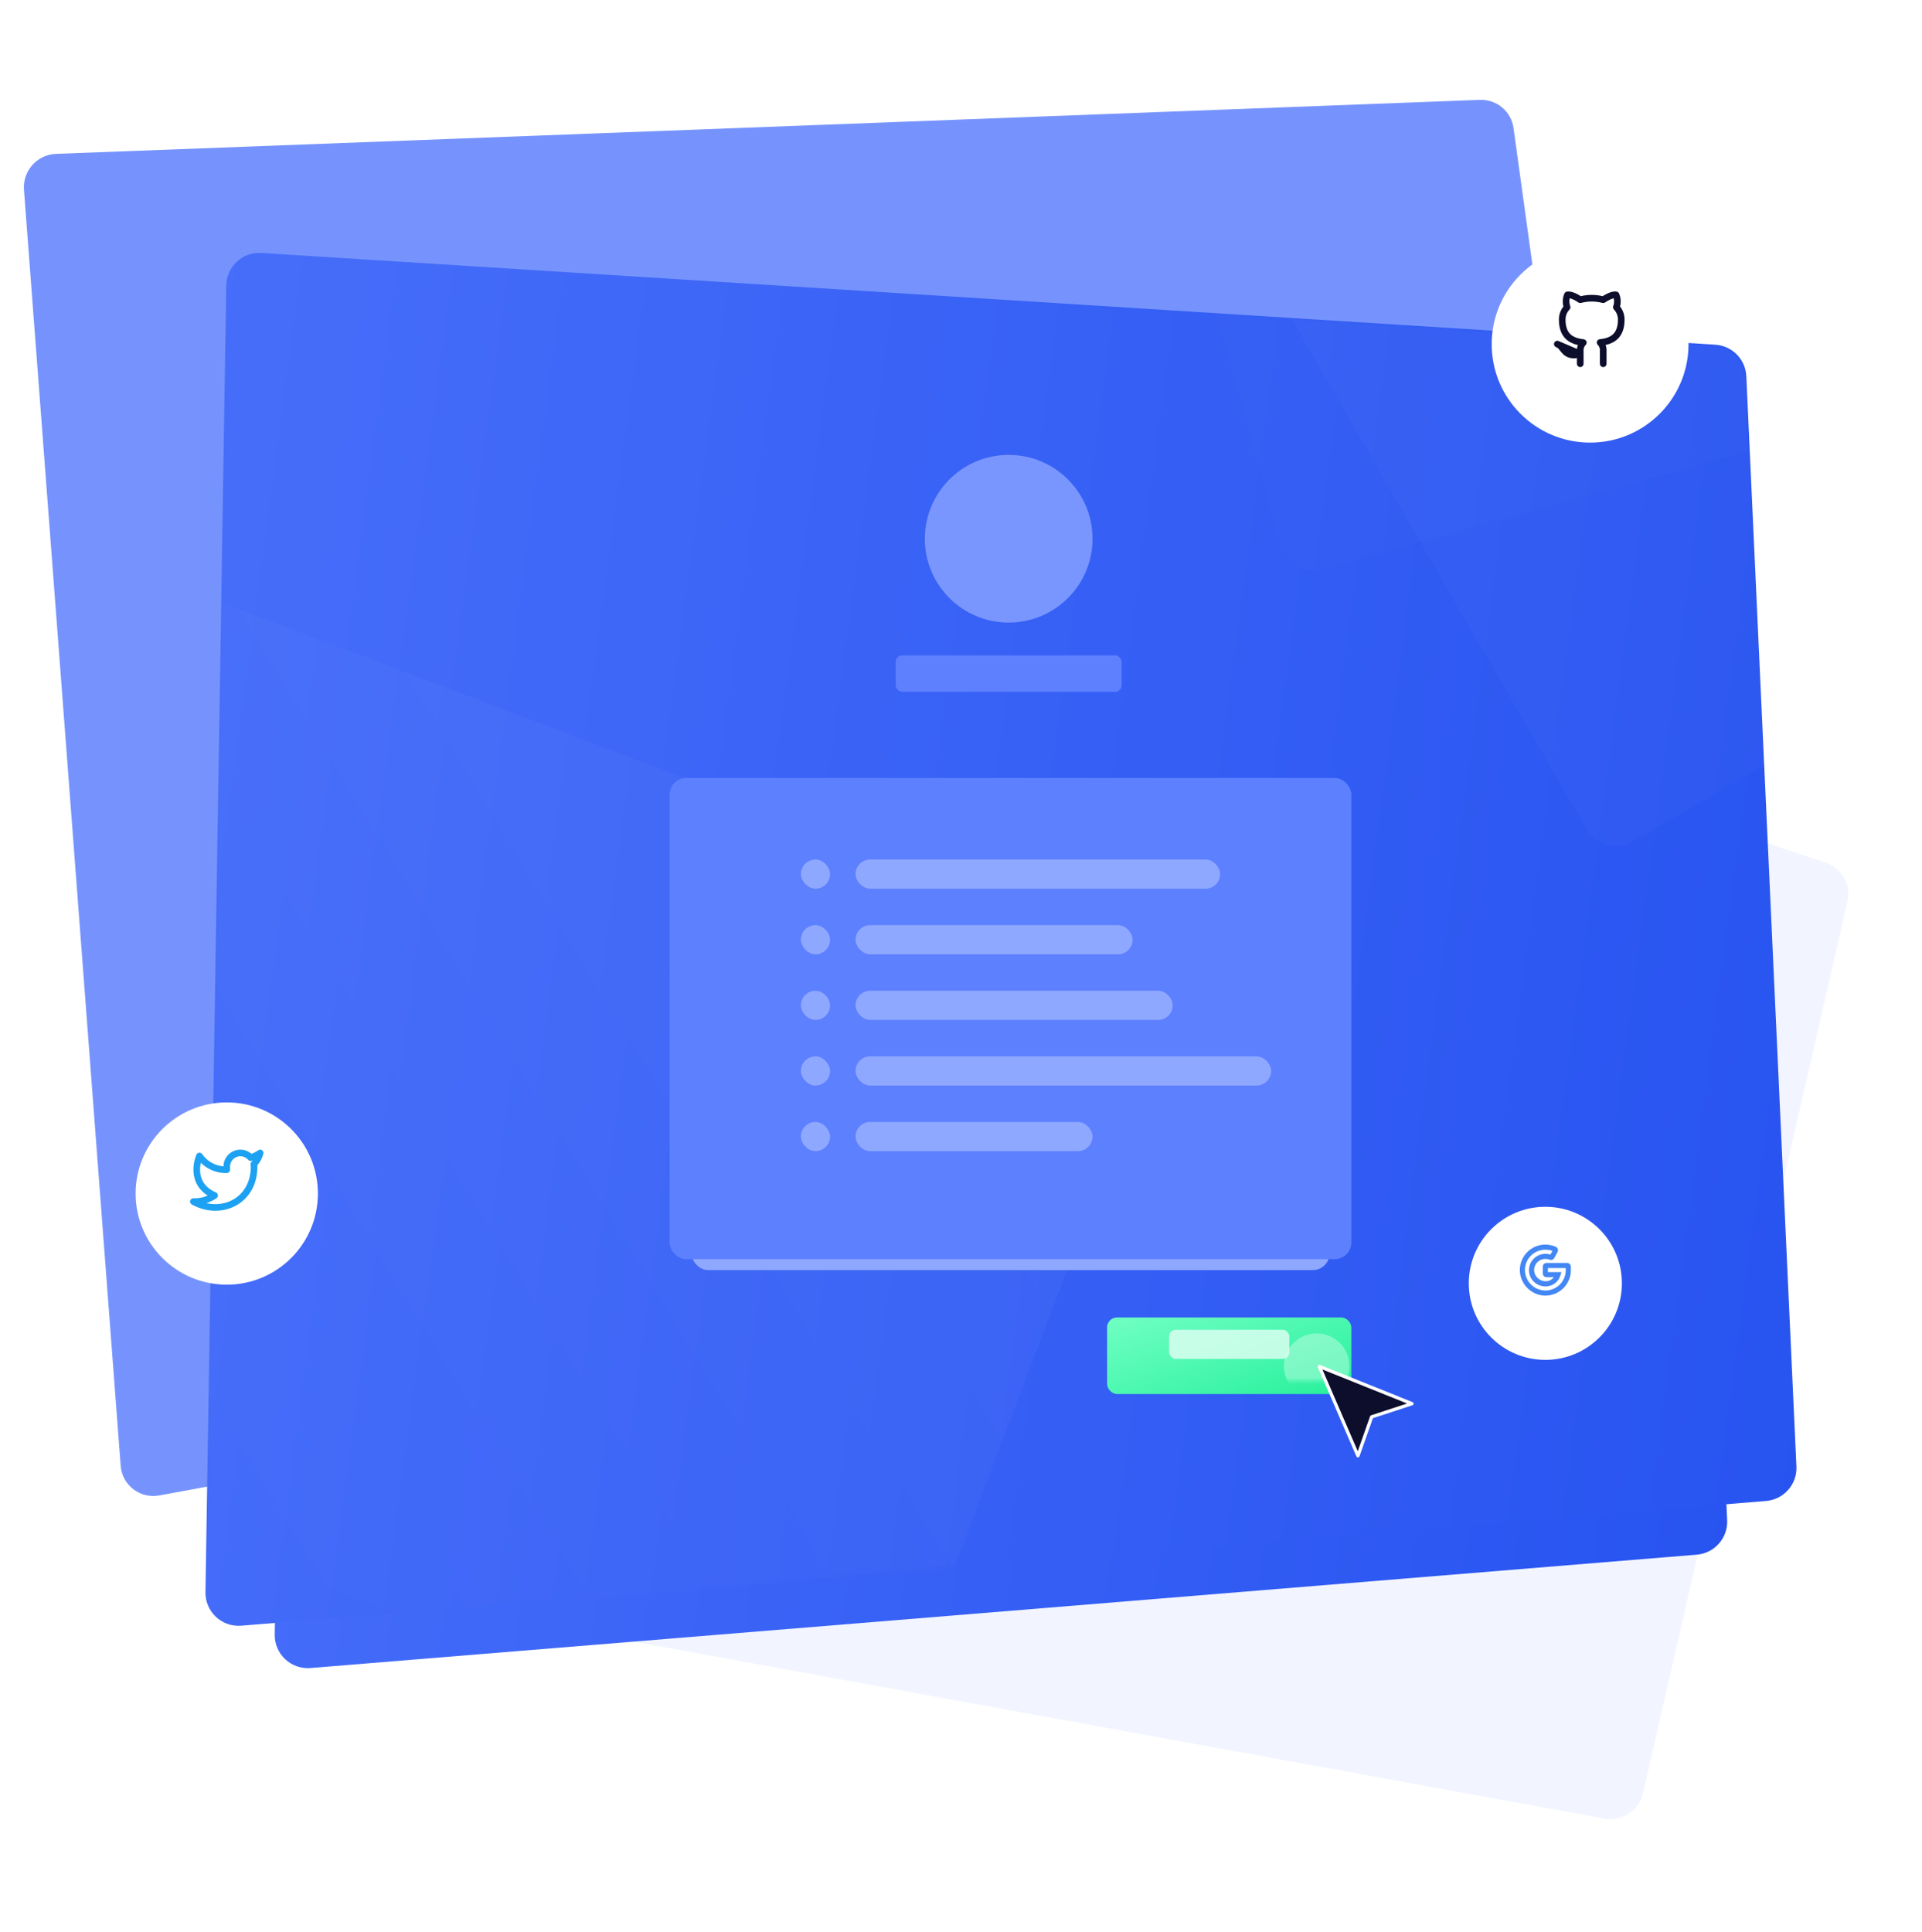 <svg width="581" height="584" viewBox="0 0 581 584" fill="none" xmlns="http://www.w3.org/2000/svg">
<path opacity="0.6" d="M7.243 57.362C6.812 51.67 11.22 46.727 16.92 46.511L447.34 30.188C452.436 29.995 456.823 33.674 457.522 38.726L501.747 358.503C502.484 363.833 498.871 368.831 493.573 369.809L48.159 452.059C42.345 453.132 36.921 448.958 36.474 443.066L7.243 57.362Z" fill="#1C4CFB"/>
<path opacity="0.1" d="M188.627 149.507C190.244 144.031 196.119 140.974 201.525 142.795L551.986 260.842C556.818 262.47 559.614 267.467 558.474 272.438L496.659 542.057C495.457 547.302 490.305 550.692 485.004 549.727L102.455 480.035C96.638 478.975 93.048 473.147 94.722 467.481L188.627 149.507Z" fill="#7996FF"/>
<g filter="url(#filter0_d-409487)">
<path d="M88.751 120.443C88.841 114.736 93.683 110.262 99.379 110.621L498.989 135.834C504.081 136.155 508.114 140.258 508.349 145.355L522.099 444.532C522.346 449.911 518.291 454.519 512.925 454.958L93.863 489.227C87.975 489.709 82.955 485.008 83.049 479.102L88.751 120.443Z" fill="url(#paint0_linear-527066)"/>
</g>
<path d="M68.39 86.283C68.48 80.576 73.322 76.102 79.018 76.462L518.535 104.203C523.627 104.524 527.66 108.627 527.894 113.724L543.036 443.297C543.283 448.676 539.228 453.284 533.862 453.723L72.926 491.431C67.038 491.912 62.018 487.212 62.112 481.305L68.39 86.283Z" fill="url(#paint1_linear-560431)"/>
<mask id="mask0-626365" mask-type="alpha" maskUnits="userSpaceOnUse" x="62" y="76" width="482" height="416">
<path d="M68.39 86.283C68.48 80.576 73.322 76.102 79.018 76.462L518.535 104.203C523.627 104.524 527.66 108.627 527.894 113.724L543.036 443.297C543.283 448.676 539.228 453.284 533.862 453.723L72.926 491.431C67.038 491.912 62.018 487.212 62.112 481.305L68.39 86.283Z" fill="url(#paint2_linear-615836)"/>
</mask>
<g mask="url(#mask0-626365)">
<rect x="49.022" y="175.337" width="329.708" height="267.177" rx="10" transform="rotate(20.754 49.022 175.337)" fill="url(#paint3_linear-641985)" fill-opacity="0.03"/>
<rect x="368.823" y="58.92" width="285.796" height="231.593" rx="10" transform="rotate(-30 368.823 58.92)" fill="white" fill-opacity="0.02"/>
<rect x="328.052" y="-48.438" width="285.796" height="231.593" rx="10" transform="rotate(-15.487 328.052 -48.438)" fill="white" fill-opacity="0.01"/>
</g>
<g filter="url(#filter1_d-889506)">
<rect x="334.664" y="394.258" width="73.829" height="23.14" rx="3" fill="url(#paint4_linear-127174)"/>
</g>
<mask id="mask1-317487" mask-type="alpha" maskUnits="userSpaceOnUse" x="334" y="394" width="75" height="24">
<rect x="334.664" y="394.258" width="73.829" height="23.14" rx="3" fill="url(#paint5_linear-979289)"/>
</mask>
<g mask="url(#mask1-317487)">
<circle cx="398.025" cy="412.991" r="9.917" fill="#E2FFF3" fill-opacity="0.4"/>
</g>
<g filter="url(#filter2_d-331408)">
<rect x="209.044" y="243.294" width="192.837" height="136.639" rx="5" fill="#8FA8FF"/>
</g>
<g filter="url(#filter3_d-095385)">
<rect x="202.433" y="231.173" width="206.06" height="145.454" rx="5" fill="#5D80FF"/>
</g>
<rect x="270.752" y="198.115" width="68.319" height="11.019" rx="2" fill="#5E80FF"/>
<circle cx="304.912" cy="162.854" r="25.344" fill="#7996FF"/>
<rect x="258.631" y="259.823" width="110.193" height="8.815" rx="4.408" fill="#8FA8FF"/>
<rect x="242.102" y="259.823" width="8.815" height="8.815" rx="4.408" fill="#8FA8FF"/>
<rect x="258.631" y="279.658" width="83.746" height="8.815" rx="4.408" fill="#8FA8FF"/>
<rect x="242.102" y="279.658" width="8.815" height="8.815" rx="4.408" fill="#8FA8FF"/>
<rect x="258.631" y="299.493" width="95.868" height="8.815" rx="4.408" fill="#8FA8FF"/>
<rect x="242.102" y="299.493" width="8.815" height="8.815" rx="4.408" fill="#8FA8FF"/>
<rect x="258.631" y="319.327" width="125.62" height="8.815" rx="4.408" fill="#8FA8FF"/>
<rect x="242.102" y="319.327" width="8.815" height="8.815" rx="4.408" fill="#8FA8FF"/>
<rect x="258.631" y="339.162" width="71.625" height="8.815" rx="4.408" fill="#8FA8FF"/>
<rect x="242.102" y="339.162" width="8.815" height="8.815" rx="4.408" fill="#8FA8FF"/>
<rect x="353.396" y="401.972" width="36.364" height="8.815" rx="2" fill="#E2FFF3" fill-opacity="0.8"/>
<g filter="url(#filter4_d-589267)">
<circle cx="68.548" cy="356.793" r="27.548" fill="white"/>
</g>
<g clip-path="url(#clip0-911656)">
<path d="M78.649 348.528C77.77 349.149 76.796 349.623 75.766 349.933C75.213 349.297 74.478 348.847 73.66 348.642C72.843 348.438 71.982 348.489 71.195 348.79C70.407 349.09 69.731 349.625 69.258 350.322C68.785 351.02 68.537 351.846 68.548 352.688V353.606C66.934 353.648 65.335 353.29 63.894 352.565C62.452 351.839 61.212 350.768 60.284 349.447C60.284 349.447 56.611 357.711 64.875 361.384C62.984 362.668 60.731 363.312 58.447 363.221C66.712 367.812 76.813 363.221 76.813 352.661C76.812 352.405 76.787 352.15 76.739 351.898C77.676 350.974 78.338 349.807 78.649 348.528V348.528Z" stroke="#1DA1F2" stroke-width="2" stroke-linecap="round" stroke-linejoin="round"/>
</g>
<g filter="url(#filter5_d-639530)">
<circle cx="480.669" cy="100.044" r="29.752" fill="white"/>
</g>
<g clip-path="url(#clip1-023683)">
<path d="M484.636 109.961V106.123C484.673 105.65 484.61 105.175 484.449 104.729C484.288 104.282 484.034 103.875 483.704 103.535C486.818 103.188 490.091 102.007 490.091 96.593C490.091 95.208 489.558 93.876 488.603 92.874C489.055 91.662 489.023 90.323 488.514 89.135C488.514 89.135 487.344 88.788 484.636 90.603C482.363 89.986 479.967 89.986 477.694 90.603C474.987 88.788 473.816 89.135 473.816 89.135C473.307 90.323 473.275 91.662 473.727 92.874C472.765 93.884 472.232 95.227 472.24 96.622C472.24 101.998 475.512 103.178 478.626 103.564C478.3 103.902 478.048 104.304 477.888 104.745C477.727 105.185 477.661 105.655 477.694 106.123V109.961M477.694 106.986C472.735 108.474 472.735 104.507 470.752 104.011L477.694 106.986Z" stroke="#0C0E2B" stroke-width="2" stroke-linecap="round" stroke-linejoin="round"/>
</g>
<g filter="url(#filter6_d-747385)">
<circle cx="467.14" cy="383.936" r="23.14" fill="white"/>
</g>
<path d="M467.14 391.65H466.809C464.869 391.539 463.039 390.711 461.675 389.327C460.311 387.943 459.51 386.102 459.427 384.16C459.388 382.851 459.682 381.554 460.282 380.391C460.883 379.227 461.77 378.236 462.859 377.51C463.949 376.784 465.205 376.347 466.51 376.241C467.815 376.134 469.126 376.362 470.318 376.902C470.457 376.967 470.581 377.059 470.683 377.173C470.785 377.287 470.863 377.42 470.912 377.565C470.961 377.712 470.979 377.867 470.966 378.02C470.953 378.174 470.908 378.324 470.835 378.46L469.84 380.296C469.708 380.539 469.491 380.724 469.23 380.816C468.969 380.907 468.683 380.898 468.428 380.789C467.787 380.537 467.085 380.482 466.412 380.63C465.739 380.779 465.125 381.124 464.649 381.622C464.33 381.967 464.086 382.374 463.932 382.817C463.778 383.26 463.717 383.731 463.754 384.199C463.8 384.651 463.937 385.089 464.157 385.487C464.377 385.885 464.676 386.234 465.035 386.513C465.402 386.816 465.827 387.041 466.285 387.174C466.743 387.307 467.223 387.344 467.696 387.284C468.098 387.23 468.486 387.095 468.834 386.887C469.183 386.678 469.486 386.402 469.724 386.073H467.487C467.192 386.073 466.909 385.956 466.699 385.748C466.49 385.54 466.371 385.258 466.369 384.962V382.895C466.369 382.598 466.487 382.314 466.697 382.104C466.906 381.895 467.191 381.777 467.487 381.777H473.735C474.03 381.779 474.312 381.896 474.521 382.104C474.73 382.311 474.85 382.593 474.854 382.887V384.338C474.751 386.313 473.893 388.173 472.458 389.534C471.022 390.895 469.118 391.653 467.14 391.65ZM467.14 377.766C466.314 377.765 465.496 377.931 464.735 378.252C463.974 378.574 463.286 379.045 462.71 379.638C462.135 380.231 461.684 380.933 461.385 381.703C461.086 382.473 460.945 383.296 460.97 384.122C461.036 385.673 461.676 387.145 462.767 388.251C463.857 389.357 465.32 390.019 466.87 390.107C468.498 390.181 470.089 389.607 471.296 388.512C472.503 387.416 473.227 385.888 473.311 384.26V383.319H467.912V384.538H472.008L471.691 385.541C471.442 386.392 470.953 387.154 470.283 387.735C469.613 388.316 468.79 388.692 467.912 388.819C467.233 388.918 466.541 388.877 465.878 388.701C465.215 388.525 464.595 388.216 464.055 387.793C463.523 387.376 463.083 386.852 462.764 386.256C462.445 385.659 462.253 385.003 462.201 384.328C462.148 383.654 462.237 382.976 462.46 382.338C462.684 381.699 463.038 381.114 463.5 380.62C464.145 379.924 464.975 379.425 465.892 379.181C466.809 378.936 467.777 378.956 468.683 379.239L469.277 378.136C468.593 377.886 467.869 377.76 467.14 377.766Z" fill="#4387F4"/>
<path d="M398.819 413.063L410.484 440.063L414.626 428.305L426.819 424.311L398.819 413.063Z" fill="#0C0E2B" stroke="white" stroke-linecap="round" stroke-linejoin="round"/>
<defs>
<filter id="filter0_d-409487" x="33.047" y="75.601" width="539.062" height="478.66" filterUnits="userSpaceOnUse" color-interpolation-filters="sRGB">
<feFlood flood-opacity="0" result="BackgroundImageFix"/>
<feColorMatrix in="SourceAlpha" type="matrix" values="0 0 0 0 0 0 0 0 0 0 0 0 0 0 0 0 0 0 127 0"/>
<feOffset dy="15"/>
<feGaussianBlur stdDeviation="25"/>
<feColorMatrix type="matrix" values="0 0 0 0 0.153 0 0 0 0 0.327 0 0 0 0 0.942 0 0 0 0.5 0"/>
<feBlend mode="normal" in2="BackgroundImageFix" result="effect1_dropShadow"/>
<feBlend mode="normal" in="SourceGraphic" in2="effect1_dropShadow" result="shape"/>
</filter>
<filter id="filter1_d-889506" x="326.664" y="390.258" width="89.829" height="39.141" filterUnits="userSpaceOnUse" color-interpolation-filters="sRGB">
<feFlood flood-opacity="0" result="BackgroundImageFix"/>
<feColorMatrix in="SourceAlpha" type="matrix" values="0 0 0 0 0 0 0 0 0 0 0 0 0 0 0 0 0 0 127 0"/>
<feOffset dy="4"/>
<feGaussianBlur stdDeviation="4"/>
<feColorMatrix type="matrix" values="0 0 0 0 0 0 0 0 0 0 0 0 0 0 0 0 0 0 0.15 0"/>
<feBlend mode="normal" in2="BackgroundImageFix" result="effect1_dropShadow"/>
<feBlend mode="normal" in="SourceGraphic" in2="effect1_dropShadow" result="shape"/>
</filter>
<filter id="filter2_d-331408" x="201.044" y="239.294" width="208.837" height="152.639" filterUnits="userSpaceOnUse" color-interpolation-filters="sRGB">
<feFlood flood-opacity="0" result="BackgroundImageFix"/>
<feColorMatrix in="SourceAlpha" type="matrix" values="0 0 0 0 0 0 0 0 0 0 0 0 0 0 0 0 0 0 127 0"/>
<feOffset dy="4"/>
<feGaussianBlur stdDeviation="4"/>
<feColorMatrix type="matrix" values="0 0 0 0 0 0 0 0 0 0 0 0 0 0 0 0 0 0 0.05 0"/>
<feBlend mode="normal" in2="BackgroundImageFix" result="effect1_dropShadow"/>
<feBlend mode="normal" in="SourceGraphic" in2="effect1_dropShadow" result="shape"/>
</filter>
<filter id="filter3_d-095385" x="194.433" y="227.173" width="222.06" height="161.454" filterUnits="userSpaceOnUse" color-interpolation-filters="sRGB">
<feFlood flood-opacity="0" result="BackgroundImageFix"/>
<feColorMatrix in="SourceAlpha" type="matrix" values="0 0 0 0 0 0 0 0 0 0 0 0 0 0 0 0 0 0 127 0"/>
<feOffset dy="4"/>
<feGaussianBlur stdDeviation="4"/>
<feColorMatrix type="matrix" values="0 0 0 0 0 0 0 0 0 0 0 0 0 0 0 0 0 0 0.05 0"/>
<feBlend mode="normal" in2="BackgroundImageFix" result="effect1_dropShadow"/>
<feBlend mode="normal" in="SourceGraphic" in2="effect1_dropShadow" result="shape"/>
</filter>
<filter id="filter4_d-589267" x="21" y="313.245" width="95.096" height="95.096" filterUnits="userSpaceOnUse" color-interpolation-filters="sRGB">
<feFlood flood-opacity="0" result="BackgroundImageFix"/>
<feColorMatrix in="SourceAlpha" type="matrix" values="0 0 0 0 0 0 0 0 0 0 0 0 0 0 0 0 0 0 127 0"/>
<feOffset dy="4"/>
<feGaussianBlur stdDeviation="10"/>
<feColorMatrix type="matrix" values="0 0 0 0 0 0 0 0 0 0 0 0 0 0 0 0 0 0 0.15 0"/>
<feBlend mode="normal" in2="BackgroundImageFix" result="effect1_dropShadow"/>
<feBlend mode="normal" in="SourceGraphic" in2="effect1_dropShadow" result="shape"/>
</filter>
<filter id="filter5_d-639530" x="430.917" y="54.292" width="99.504" height="99.504" filterUnits="userSpaceOnUse" color-interpolation-filters="sRGB">
<feFlood flood-opacity="0" result="BackgroundImageFix"/>
<feColorMatrix in="SourceAlpha" type="matrix" values="0 0 0 0 0 0 0 0 0 0 0 0 0 0 0 0 0 0 127 0"/>
<feOffset dy="4"/>
<feGaussianBlur stdDeviation="10"/>
<feColorMatrix type="matrix" values="0 0 0 0 0 0 0 0 0 0 0 0 0 0 0 0 0 0 0.15 0"/>
<feBlend mode="normal" in2="BackgroundImageFix" result="effect1_dropShadow"/>
<feBlend mode="normal" in="SourceGraphic" in2="effect1_dropShadow" result="shape"/>
</filter>
<filter id="filter6_d-747385" x="424" y="344.796" width="86.281" height="86.281" filterUnits="userSpaceOnUse" color-interpolation-filters="sRGB">
<feFlood flood-opacity="0" result="BackgroundImageFix"/>
<feColorMatrix in="SourceAlpha" type="matrix" values="0 0 0 0 0 0 0 0 0 0 0 0 0 0 0 0 0 0 127 0"/>
<feOffset dy="4"/>
<feGaussianBlur stdDeviation="10"/>
<feColorMatrix type="matrix" values="0 0 0 0 0 0 0 0 0 0 0 0 0 0 0 0 0 0 0.15 0"/>
<feBlend mode="normal" in2="BackgroundImageFix" result="effect1_dropShadow"/>
<feBlend mode="normal" in="SourceGraphic" in2="effect1_dropShadow" result="shape"/>
</filter>
<linearGradient id="paint0_linear-527066" x1="522.542" y1="490.126" x2="40.517" y2="425.401" gradientUnits="userSpaceOnUse">
<stop stop-color="#2753F0"/>
<stop offset="1" stop-color="#476EFA"/>
</linearGradient>
<linearGradient id="paint1_linear-560431" x1="543.479" y1="492.33" x2="15.54" y2="421.466" gradientUnits="userSpaceOnUse">
<stop stop-color="#2753F0"/>
<stop offset="1" stop-color="#476EFA"/>
</linearGradient>
<linearGradient id="paint2_linear-615836" x1="543.479" y1="492.33" x2="15.54" y2="421.466" gradientUnits="userSpaceOnUse">
<stop stop-color="#2753F0"/>
<stop offset="1" stop-color="#476EFA"/>
</linearGradient>
<linearGradient id="paint3_linear-641985" x1="310.924" y1="228.306" x2="156.972" y2="426.873" gradientUnits="userSpaceOnUse">
<stop stop-color="white"/>
<stop offset="1" stop-color="white" stop-opacity="0"/>
</linearGradient>
<linearGradient id="paint4_linear-127174" x1="330.269" y1="395.911" x2="345.953" y2="439.765" gradientUnits="userSpaceOnUse">
<stop stop-color="#70FFC3"/>
<stop offset="1" stop-color="#27F09C"/>
</linearGradient>
<linearGradient id="paint5_linear-979289" x1="330.269" y1="395.911" x2="345.953" y2="439.765" gradientUnits="userSpaceOnUse">
<stop stop-color="#70FFC3"/>
<stop offset="1" stop-color="#27F09C"/>
</linearGradient>
<clipPath id="clip0-911656">
<rect width="22.038" height="22.038" fill="white" transform="translate(57.529 345.774)"/>
</clipPath>
<clipPath id="clip1-023683">
<rect width="23.802" height="23.802" fill="white" transform="translate(468.769 88.143)"/>
</clipPath>
</defs>
</svg>